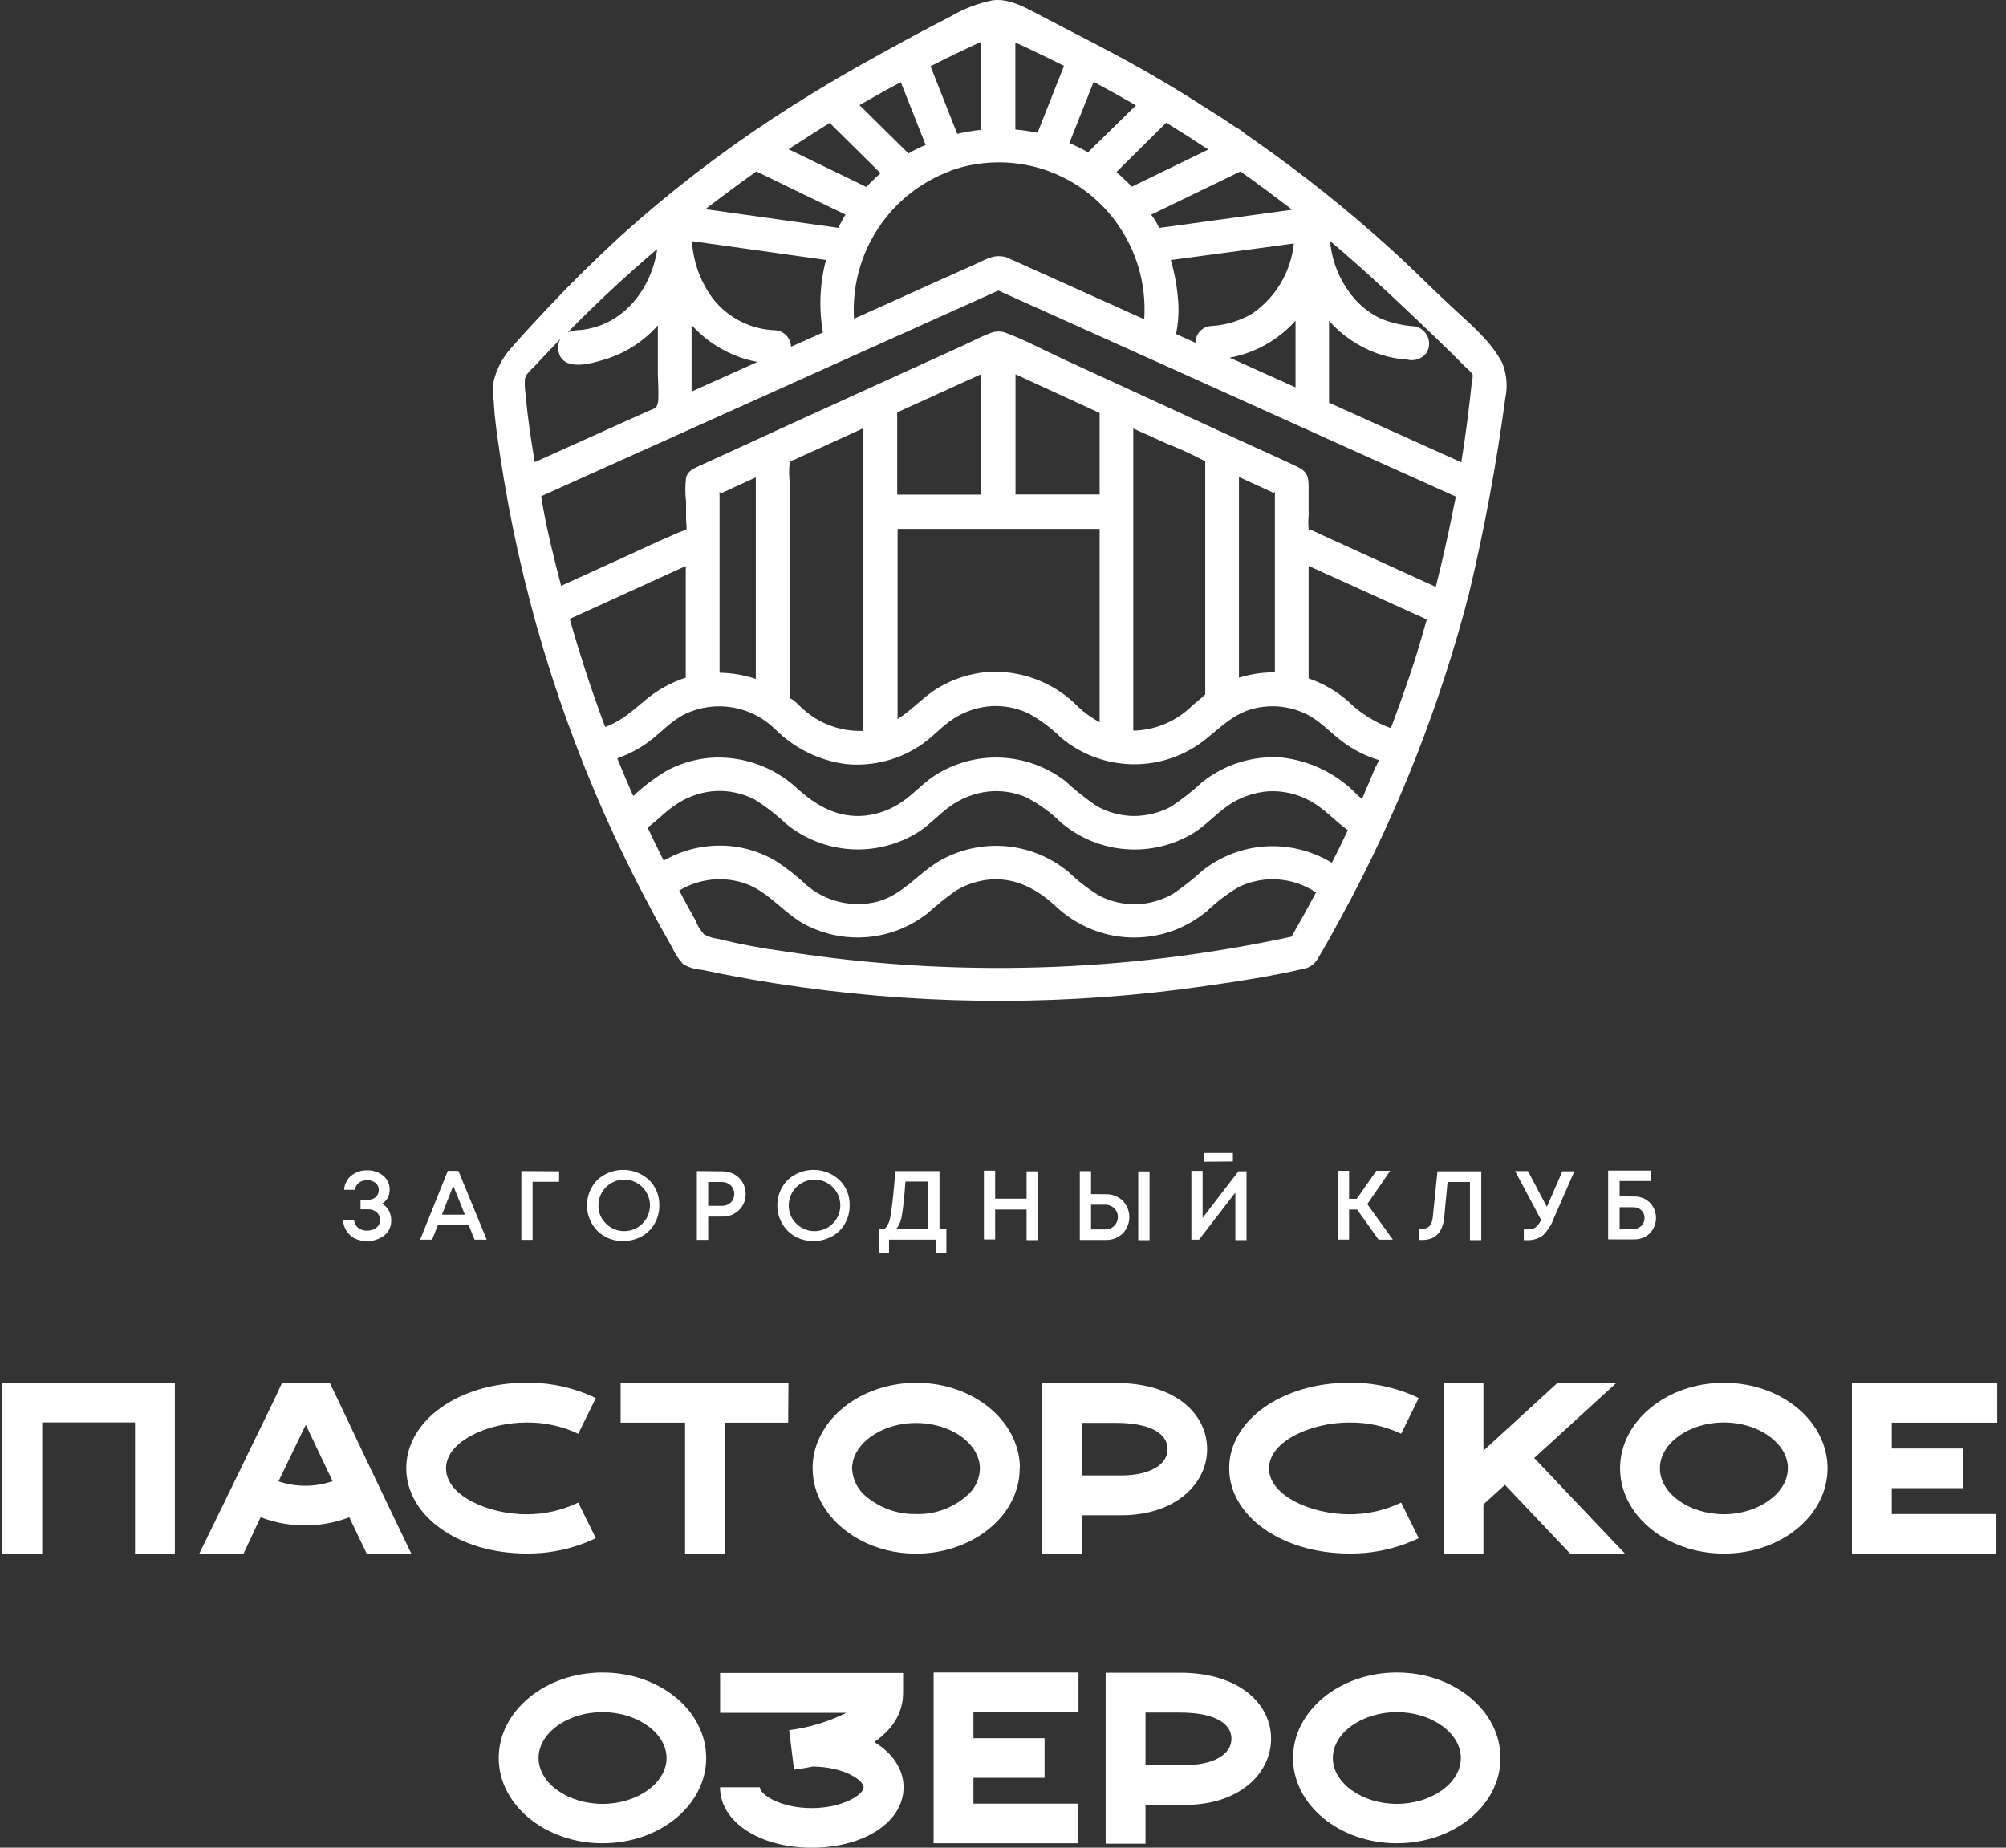<svg width="152" height="140" viewBox="0 0 152 140" fill="none" xmlns="http://www.w3.org/2000/svg">
<rect x="0" y="0" width="152" height="140" fill="#333333" stroke="none"/>
<path d="M53.509 133.203C53.509 136.778 49.992 139.664 45.658 139.664C41.324 139.664 37.789 136.767 37.789 133.203C37.789 129.64 41.306 126.725 45.658 126.725C50.009 126.725 53.509 129.628 53.509 133.203ZM50.508 133.203C50.508 131.314 48.288 129.727 45.658 129.727C43.027 129.727 40.808 131.297 40.808 133.203C40.808 135.11 43.027 136.68 45.658 136.68C48.288 136.68 50.508 135.104 50.508 133.203Z" fill="white"/>
<path d="M68.465 135.422C68.465 138.036 65.487 140 61.512 140C57.537 140 54.559 138.036 54.559 135.422H57.578C57.578 135.961 59.113 136.999 61.5 136.999C63.888 136.999 65.441 135.961 65.441 135.422C65.441 134.884 63.946 133.87 61.576 133.852C60.892 133.997 60.37 134.055 60.168 134.09L59.797 131.094C61.305 130.901 62.77 130.456 64.131 129.779H54.564V126.76H68.43V128.261C68.43 129.924 67.486 131.129 66.246 131.998C67.613 132.815 68.465 134.038 68.465 135.422Z" fill="white"/>
<path d="M73.761 131.702H79.15V134.704H73.761V136.662H81.688V139.664H70.742V126.725H81.722V129.744H73.761V131.702Z" fill="white"/>
<path d="M96.313 131.743C96.313 134.35 93.943 136.755 89.794 136.755H86.798V139.699H83.779V126.742H89.406C93.943 126.742 96.313 129.13 96.313 131.743ZM93.311 131.743C93.311 130.538 91.944 129.761 89.423 129.761H86.798V133.742H89.776C91.944 133.742 93.311 132.942 93.311 131.743Z" fill="white"/>
<path d="M113.696 133.203C113.696 136.778 110.179 139.664 105.844 139.664C101.51 139.664 97.976 136.767 97.976 133.203C97.976 129.64 101.499 126.725 105.844 126.725C110.19 126.725 113.696 129.628 113.696 133.203ZM110.694 133.203C110.694 131.314 108.475 129.727 105.844 129.727C103.214 129.727 100.994 131.297 100.994 133.203C100.994 135.11 103.22 136.68 105.844 136.68C108.469 136.68 110.694 135.104 110.694 133.203Z" fill="white"/>
<path d="M28.947 91.206C29.092 91.282 29.218 91.389 29.318 91.518C29.422 91.647 29.505 91.792 29.562 91.947C29.616 92.11 29.643 92.28 29.643 92.451C29.653 92.672 29.611 92.893 29.52 93.095C29.428 93.296 29.289 93.473 29.115 93.61C28.803 93.845 28.433 93.99 28.044 94.032C27.656 94.074 27.263 94.01 26.908 93.848C26.641 93.72 26.416 93.519 26.259 93.268C26.09 93.019 25.999 92.724 25.998 92.422H26.827C26.84 92.58 26.894 92.732 26.983 92.863C27.07 92.989 27.191 93.089 27.331 93.152C27.483 93.217 27.647 93.249 27.812 93.245C28.068 93.254 28.32 93.174 28.524 93.019C28.611 92.949 28.681 92.861 28.729 92.761C28.777 92.661 28.802 92.551 28.802 92.44C28.804 92.331 28.782 92.223 28.739 92.124C28.697 92.024 28.633 91.934 28.553 91.86C28.372 91.703 28.138 91.62 27.899 91.629H27.319V90.904H27.899C28.112 90.913 28.32 90.838 28.478 90.696C28.551 90.628 28.608 90.545 28.646 90.453C28.685 90.361 28.702 90.262 28.698 90.162C28.703 90.059 28.682 89.957 28.639 89.863C28.596 89.769 28.53 89.687 28.449 89.624C28.266 89.488 28.045 89.415 27.817 89.415C27.59 89.415 27.369 89.488 27.186 89.624C27.104 89.687 27.036 89.767 26.987 89.857C26.937 89.948 26.906 90.048 26.896 90.151H26.079C26.085 89.946 26.136 89.744 26.227 89.561C26.318 89.376 26.447 89.214 26.607 89.085C26.942 88.809 27.366 88.664 27.8 88.673C28.247 88.657 28.684 88.801 29.034 89.079C29.193 89.207 29.32 89.37 29.405 89.555C29.49 89.74 29.532 89.942 29.527 90.145C29.529 90.365 29.475 90.583 29.37 90.777C29.266 90.952 29.121 91.099 28.947 91.206Z" fill="white"/>
<path d="M35.958 93.929L35.506 92.805H33.188L32.742 93.929H31.838L33.93 88.714H34.735L36.879 93.929H35.958ZM34.341 89.844L33.489 92.034H35.228L34.341 89.844Z" fill="white"/>
<path d="M42.366 88.749V89.543H40.356V93.946H39.504V88.731L42.366 88.749Z" fill="white"/>
<path d="M47.216 94.027C46.855 94.039 46.494 93.977 46.157 93.844C45.821 93.712 45.514 93.512 45.258 93.257C44.756 92.741 44.476 92.05 44.476 91.33C44.476 90.611 44.756 89.919 45.258 89.403C45.792 88.912 46.493 88.638 47.219 88.638C47.946 88.638 48.646 88.912 49.181 89.403C49.436 89.654 49.636 89.955 49.77 90.287C49.904 90.619 49.967 90.975 49.957 91.333C49.964 91.814 49.842 92.288 49.604 92.706C49.376 93.117 49.036 93.455 48.624 93.68C48.193 93.915 47.708 94.035 47.216 94.027ZM45.878 92.671C46.19 93.002 46.607 93.213 47.058 93.269C47.509 93.324 47.965 93.221 48.348 92.977C48.731 92.733 49.017 92.362 49.156 91.93C49.295 91.498 49.28 91.03 49.111 90.608C48.943 90.186 48.633 89.836 48.235 89.618C47.837 89.4 47.374 89.327 46.928 89.413C46.482 89.499 46.08 89.738 45.791 90.088C45.502 90.438 45.344 90.879 45.345 91.333C45.338 91.581 45.381 91.827 45.473 92.057C45.565 92.287 45.703 92.496 45.878 92.671Z" fill="white"/>
<path d="M54.732 88.749C55.045 88.745 55.354 88.821 55.63 88.969C55.896 89.113 56.117 89.327 56.268 89.589C56.421 89.855 56.501 90.157 56.5 90.464C56.505 90.692 56.464 90.92 56.377 91.131C56.29 91.343 56.16 91.534 55.995 91.692C55.828 91.854 55.63 91.98 55.413 92.064C55.196 92.147 54.965 92.186 54.732 92.179H53.66V93.946H52.803V88.731L54.732 88.749ZM54.686 91.368C54.816 91.371 54.946 91.35 55.068 91.304C55.18 91.262 55.282 91.199 55.37 91.118C55.455 91.037 55.522 90.938 55.567 90.829C55.613 90.713 55.637 90.589 55.636 90.464C55.64 90.302 55.598 90.143 55.516 90.004C55.434 89.865 55.316 89.751 55.173 89.676C55.023 89.595 54.855 89.555 54.686 89.56H53.66V91.368H54.686Z" fill="white"/>
<path d="M61.639 94.027C61.277 94.039 60.917 93.977 60.58 93.844C60.243 93.712 59.937 93.512 59.681 93.257C59.179 92.741 58.898 92.05 58.898 91.33C58.898 90.611 59.179 89.919 59.681 89.403C60.215 88.912 60.915 88.638 61.642 88.638C62.369 88.638 63.069 88.912 63.603 89.403C63.859 89.654 64.059 89.955 64.193 90.287C64.326 90.619 64.39 90.975 64.38 91.333C64.387 91.814 64.265 92.288 64.026 92.706C63.799 93.117 63.459 93.455 63.047 93.68C62.616 93.915 62.131 94.035 61.639 94.027ZM60.301 92.671C60.612 93.002 61.03 93.213 61.481 93.269C61.931 93.324 62.388 93.221 62.771 92.977C63.154 92.733 63.439 92.362 63.579 91.93C63.718 91.498 63.702 91.03 63.534 90.608C63.366 90.186 63.056 89.836 62.658 89.618C62.259 89.4 61.797 89.327 61.351 89.413C60.905 89.499 60.503 89.738 60.214 90.088C59.925 90.438 59.767 90.879 59.767 91.333C59.761 91.581 59.804 91.827 59.896 92.057C59.988 92.287 60.125 92.496 60.301 92.671Z" fill="white"/>
<path d="M71.188 93.135H71.709V94.943H70.921V93.929H67.363V94.943H66.575V93.135H66.981C67.041 93.096 67.096 93.049 67.143 92.996C67.197 92.933 67.242 92.863 67.276 92.787C67.324 92.697 67.363 92.602 67.392 92.503C67.421 92.405 67.45 92.266 67.485 92.092C67.52 91.918 67.543 91.733 67.566 91.547C67.589 91.362 67.624 91.118 67.653 90.811C67.682 90.504 67.717 90.203 67.746 89.89C67.775 89.577 67.804 89.195 67.844 88.731H71.188V93.135ZM68.609 89.525C68.522 90.736 68.429 91.588 68.337 92.086C68.288 92.468 68.138 92.831 67.902 93.135H70.324V89.525H68.609Z" fill="white"/>
<path d="M77.787 88.749H78.639V93.964H77.787V91.646H75.406V93.911H74.554V88.697H75.406V90.823H77.787V88.749Z" fill="white"/>
<path d="M83.773 90.487C84.01 90.478 84.246 90.516 84.468 90.6C84.69 90.683 84.893 90.811 85.065 90.974C85.391 91.306 85.574 91.754 85.574 92.219C85.574 92.685 85.391 93.133 85.065 93.465C84.893 93.628 84.69 93.755 84.468 93.839C84.246 93.923 84.01 93.961 83.773 93.952H81.82V88.737H82.672V90.475L83.773 90.487ZM83.715 93.152C83.845 93.158 83.974 93.137 84.096 93.091C84.217 93.045 84.328 92.975 84.422 92.886C84.512 92.798 84.583 92.694 84.632 92.578C84.68 92.463 84.705 92.339 84.705 92.214C84.705 92.088 84.68 91.964 84.632 91.849C84.583 91.734 84.512 91.629 84.422 91.541C84.23 91.364 83.976 91.271 83.715 91.281H82.672V93.152H83.715ZM86.247 88.754H87.105V93.969H86.247V88.754Z" fill="white"/>
<path d="M93.838 88.749H94.452V93.964H93.606V90.359L90.854 93.929H90.274V88.714H91.126V92.277L93.838 88.749ZM91.26 88.019V87.358H93.421V88.001L91.26 88.019Z" fill="white"/>
<path d="M104.46 93.929L102.831 91.646H102.223V93.923H101.371V88.708H102.223V90.835H102.802L104.291 88.708H105.34L103.602 91.24L105.543 93.929H104.46Z" fill="white"/>
<path d="M108.921 88.749H112.241V93.964H111.383V89.56H109.686L109.436 92.214C109.326 93.373 108.764 93.952 107.762 93.952H107.513V93.112H107.762C108.243 93.112 108.515 92.816 108.567 92.219L108.921 88.749Z" fill="white"/>
<path d="M118.384 88.749H119.293L117.74 92.306C117.563 92.802 117.274 93.251 116.895 93.616C116.545 93.867 116.119 93.989 115.689 93.964H115.463V93.152H115.77C115.973 93.159 116.174 93.109 116.35 93.007C116.534 92.85 116.679 92.651 116.773 92.428L114.803 88.731H115.776L117.213 91.443L118.384 88.749Z" fill="white"/>
<path d="M123.813 90.661C124.035 90.653 124.256 90.691 124.463 90.77C124.67 90.85 124.859 90.97 125.018 91.124C125.314 91.438 125.48 91.852 125.48 92.283C125.48 92.714 125.314 93.129 125.018 93.442C124.858 93.597 124.668 93.718 124.46 93.797C124.252 93.877 124.03 93.914 123.807 93.906H121.854V88.691H125.099V89.485H122.724V90.643L123.813 90.661ZM123.738 93.123C123.971 93.13 124.198 93.045 124.369 92.886C124.499 92.753 124.582 92.582 124.606 92.398C124.63 92.214 124.594 92.028 124.503 91.866C124.427 91.744 124.321 91.644 124.195 91.576C124.054 91.504 123.897 91.469 123.738 91.472H122.724V93.123H123.738Z" fill="white"/>
<path d="M13.25 117.755H10.231V107.777H3.197V117.755H0.178V104.776H13.25V117.755Z" fill="white"/>
<path d="M43.815 113.85L45.148 116.55C43.507 117.332 41.709 117.729 39.892 117.709C34.781 117.709 30.783 114.876 30.783 111.248C30.783 107.621 34.781 104.77 39.892 104.77C41.709 104.75 43.507 105.147 45.148 105.929L43.815 108.635C42.589 108.056 41.247 107.765 39.892 107.783C36.995 107.783 33.796 109.191 33.796 111.26C33.796 113.328 37.001 114.736 39.892 114.736C41.25 114.741 42.591 114.438 43.815 113.85Z" fill="white"/>
<path d="M59.721 107.795H54.929V117.755H51.91V107.795H47.025V104.776H59.744L59.721 107.795Z" fill="white"/>
<path d="M77.277 111.057C77.15 107.58 73.69 104.776 69.437 104.776C65.184 104.776 61.708 107.575 61.574 111.051C61.574 111.121 61.574 111.19 61.574 111.26C61.578 112.237 61.842 113.194 62.339 114.035C63.62 116.214 66.302 117.721 69.414 117.721C72.526 117.721 75.295 116.191 76.535 113.972C77.011 113.149 77.263 112.216 77.265 111.266C77.276 111.197 77.279 111.127 77.277 111.057ZM69.414 114.719C68.044 114.746 66.71 114.281 65.653 113.41C65.328 113.15 65.063 112.824 64.875 112.453C64.687 112.082 64.581 111.675 64.564 111.26C64.565 111.064 64.59 110.87 64.639 110.68C65.051 109.07 67.073 107.818 69.414 107.818C71.575 107.818 73.47 108.878 74.049 110.304C74.183 110.613 74.252 110.946 74.252 111.283C74.233 112.001 73.933 112.683 73.418 113.184C72.885 113.691 72.257 114.089 71.57 114.352C70.882 114.616 70.15 114.741 69.414 114.719Z" fill="white"/>
<path d="M91.468 109.794C91.468 112.401 89.098 114.812 84.955 114.812H81.971V117.755H78.952V104.793H84.584C89.115 104.793 91.468 107.181 91.468 109.794ZM88.472 109.794C88.472 108.589 87.099 107.812 84.584 107.812H81.971V111.793H84.955C87.099 111.793 88.472 110.999 88.472 109.794Z" fill="white"/>
<path d="M106.169 113.85L107.502 116.55C105.862 117.332 104.064 117.729 102.246 117.709C97.136 117.709 93.138 114.876 93.138 111.248C93.138 107.621 97.136 104.77 102.246 104.77C104.064 104.75 105.862 105.147 107.502 105.929L106.169 108.635C104.944 108.056 103.602 107.764 102.246 107.783C99.349 107.783 96.157 109.191 96.157 111.26C96.157 113.328 99.355 114.736 102.246 114.736C103.604 114.741 104.946 114.438 106.169 113.85Z" fill="white"/>
<path d="M118.98 117.721L114.032 112.506L112.404 113.989V117.767H109.385V104.787H112.404V109.916L118.013 104.787H122.474L116.251 110.472L123.129 117.721H118.98Z" fill="white"/>
<path d="M138.478 111.254C138.478 114.829 134.961 117.715 130.627 117.715C126.292 117.715 122.758 114.818 122.758 111.254C122.758 107.691 126.275 104.776 130.627 104.776C134.978 104.776 138.478 107.685 138.478 111.254ZM135.477 111.254C135.477 109.365 133.257 107.777 130.627 107.777C127.996 107.777 125.777 109.348 125.777 111.254C125.777 113.16 127.996 114.731 130.627 114.731C133.257 114.731 135.471 113.126 135.471 111.254H135.477Z" fill="white"/>
<path d="M143.345 109.753H148.734V112.755H143.345V114.719H151.272V117.721H140.326V104.776H151.336V107.795H143.345V109.753Z" fill="white"/>
<path d="M29.063 113.34L27.643 110.362L25.639 106.132L24.984 104.77H21.374L20.742 106.132L18.656 110.42L17.219 113.381L15.099 117.721H18.454L19.033 116.486L19.613 115.241L19.752 114.962C21.914 115.789 24.305 115.789 26.467 114.962L27.25 116.608L27.794 117.732H31.172L29.063 113.34ZM23.136 112.575C22.444 112.576 21.756 112.463 21.102 112.239L23.17 107.957L24.59 110.941L24.619 111.005L25.198 112.227C24.535 112.458 23.838 112.575 23.136 112.575Z" fill="white"/>
<path d="M113.823 27.479C113.012 25.961 111.679 24.779 110.422 23.637C108.973 22.322 107.6 20.931 106.163 19.581C103.112 16.76 99.897 14.123 96.533 11.683C95.814 11.162 95.09 10.658 94.366 10.148C94.15 9.946 93.906 9.778 93.641 9.649C93.062 9.25 92.483 8.861 91.868 8.491C90.71 7.743 89.551 7.013 88.357 6.306C86.572 5.24 84.747 4.237 82.899 3.281C81.352 2.488 79.81 1.676 78.263 0.871C77.324 0.378 76.252 -0.132 75.169 0.031C74.065 0.262 73.007 0.671 72.034 1.242C69.757 2.401 67.486 3.652 65.249 4.904C63.012 6.155 60.747 7.534 58.574 8.96C54.509 11.635 50.653 14.614 47.037 17.872C45.148 19.61 43.34 21.389 41.59 23.243C40.646 24.245 39.707 25.254 38.803 26.285C38.128 27.008 37.65 27.892 37.413 28.852C37.326 29.364 37.326 29.887 37.413 30.399C37.442 31.129 37.523 31.842 37.615 32.572C37.952 35.094 38.374 37.605 38.884 40.105C40.919 50.011 44.367 59.573 49.123 68.497C49.703 69.61 50.317 70.711 50.943 71.806C51.141 72.266 51.419 72.688 51.765 73.052C52.191 73.302 52.669 73.449 53.162 73.48C55.684 74.013 58.224 74.456 60.781 74.807C70.895 76.204 81.154 76.175 91.26 74.72C93.821 74.355 96.428 73.961 98.949 73.365C99.145 73.307 99.327 73.209 99.482 73.075C99.634 72.951 99.762 72.799 99.859 72.629C100.485 71.58 101.081 70.502 101.661 69.424C103.811 65.483 105.71 61.409 107.345 57.227C108.906 53.238 110.228 49.159 111.303 45.013C112.471 40.117 113.391 35.167 114.061 30.179C114.252 29.275 114.17 28.335 113.823 27.479ZM100.705 24.309C101.653 25.379 102.846 26.204 104.181 26.714C104.975 27.014 105.809 27.196 106.656 27.253C106.915 27.313 107.185 27.299 107.437 27.212C107.688 27.125 107.909 26.968 108.075 26.76C108.196 26.575 108.268 26.361 108.285 26.141C108.302 25.92 108.264 25.698 108.174 25.496C108.083 25.294 107.944 25.117 107.767 24.983C107.591 24.849 107.384 24.76 107.166 24.726C106.298 24.665 105.446 24.47 104.639 24.147C103.936 23.814 103.301 23.352 102.768 22.785C101.63 21.534 100.932 19.945 100.78 18.26C102.982 20.114 105.097 22.067 107.183 24.054C108.122 24.947 109.055 25.839 109.976 26.743L111.019 27.786C111.164 27.942 111.558 28.226 111.598 28.441C111.589 28.636 111.562 28.83 111.517 29.02C111.482 29.321 111.453 29.628 111.419 29.93C111.355 30.509 111.291 31.037 111.222 31.587C111.077 32.746 110.909 33.905 110.729 35.029L100.705 30.515V24.309ZM74.352 9.139V9.835C73.74 9.9 73.132 10.002 72.532 10.142C71.86 8.431 71.186 6.723 70.51 5.02C71.779 4.371 73.06 3.756 74.352 3.16V9.139ZM68.836 11.625L65.127 7.963C66.159 7.384 67.202 6.77 68.256 6.225C68.888 7.813 69.514 9.394 70.139 10.982C69.693 11.162 69.259 11.382 68.836 11.625ZM78.617 10.061C78.062 9.946 77.501 9.863 76.936 9.812V3.218C78.176 3.785 79.405 4.377 80.621 4.991C79.957 6.683 79.289 8.373 78.617 10.061ZM110.069 38.83C109.692 40.719 109.263 42.596 108.794 44.468L100.027 40.47C99.85 40.376 99.668 40.293 99.482 40.221C99.691 40.284 99.233 40.111 99.158 40.169C99.163 40.132 99.163 40.095 99.158 40.058C99.126 39.735 99.126 39.409 99.158 39.085V36.924C99.158 36.153 99.077 35.736 98.306 35.371C96.811 34.658 95.293 33.98 93.781 33.291L84.967 29.234L80.633 27.241C79.179 26.575 77.736 25.787 76.235 25.225C75.862 25.08 75.449 25.08 75.076 25.225C74.358 25.491 73.662 25.868 72.961 26.187L68.54 28.197L59.814 32.172L55.225 34.281L53.04 35.278C52.594 35.481 52.125 35.666 51.986 36.182C51.913 36.798 51.913 37.42 51.986 38.036V39.415C51.986 39.606 52.078 40.035 51.986 40.203C52.061 40.07 51.325 40.389 51.232 40.429L49.911 41.009L47.391 42.167L42.517 44.387C41.938 42.15 41.359 39.885 41.005 37.602L68.187 25.37L75.65 22.015C84.654 26.059 93.657 30.115 102.658 34.183L110.318 37.63C110.225 38.025 110.15 38.424 110.069 38.83ZM107.171 50.112C106.627 51.815 106.012 53.501 105.392 55.17C104.158 54.728 103.037 54.02 102.107 53.096C101.24 52.349 100.239 51.773 99.158 51.398V42.88L108.11 46.936C107.809 48.01 107.498 49.069 107.177 50.112H107.171ZM102.582 59.962C101.102 58.536 99.195 57.636 97.153 57.401C94.962 57.231 92.788 57.903 91.075 59.278C90.341 59.965 89.548 60.586 88.705 61.133C87.832 61.595 86.859 61.834 85.871 61.828C84.88 61.809 83.909 61.54 83.049 61.046C82.235 60.481 81.461 59.862 80.731 59.191C79.301 58.086 77.558 57.46 75.752 57.402C73.945 57.343 72.165 57.856 70.667 58.867C69.838 59.446 69.183 60.194 68.349 60.756C67.522 61.328 66.567 61.686 65.568 61.799C63.522 62.008 61.871 61.075 60.411 59.742C59.522 58.917 58.473 58.285 57.328 57.886C56.183 57.487 54.967 57.33 53.759 57.424C52.638 57.526 51.549 57.849 50.554 58.374C49.627 58.924 48.765 59.575 47.982 60.316C47.564 59.365 47.161 58.413 46.771 57.459C47.631 57.157 48.441 56.73 49.175 56.19C50.097 55.5 50.833 54.637 51.876 54.116C53.002 53.572 54.269 53.392 55.502 53.599C56.735 53.807 57.873 54.392 58.759 55.274C60.207 56.713 62.089 57.634 64.113 57.894C66.203 58.099 68.294 57.532 69.995 56.3C70.788 55.721 71.426 54.979 72.249 54.457C73.116 53.895 74.114 53.566 75.146 53.501C76.128 53.454 77.106 53.653 77.991 54.081C78.862 54.573 79.664 55.177 80.378 55.877C81.915 57.17 83.855 57.888 85.863 57.908C87.871 57.928 89.825 57.249 91.387 55.987C92.454 55.135 93.311 54.249 94.656 53.785C96.044 53.346 97.546 53.441 98.868 54.052C99.963 54.556 100.716 55.425 101.655 56.144C102.505 56.792 103.465 57.283 104.489 57.592C104.413 57.807 104.239 58.085 104.176 58.241C104.048 58.554 103.921 58.861 103.787 59.168C103.59 59.626 103.388 60.084 103.208 60.536C102.99 60.362 102.783 60.174 102.588 59.974L102.582 59.962ZM97.86 70.971C85.243 73.697 72.232 74.076 59.478 72.09C57.766 71.864 56.067 71.545 54.39 71.134C54.031 71.085 53.682 70.975 53.359 70.809C53.073 70.492 52.847 70.124 52.693 69.726C52.27 68.984 51.864 68.231 51.464 67.477C52.23 67.012 53.092 66.727 53.984 66.643C54.877 66.56 55.776 66.681 56.615 66.996C58.325 67.663 59.414 69.21 61.019 70.062C62.475 70.819 64.118 71.143 65.752 70.997C67.387 70.85 68.946 70.238 70.244 69.233C70.932 68.613 71.656 68.032 72.411 67.495C73.212 67.005 74.117 66.711 75.053 66.637C77.011 66.492 78.617 67.396 80.013 68.683C81.211 69.811 82.706 70.574 84.323 70.882C85.939 71.19 87.61 71.03 89.139 70.421C89.977 70.078 90.758 69.611 91.457 69.036C92.189 68.33 93.002 67.714 93.879 67.199C94.805 66.755 95.831 66.561 96.856 66.635C97.88 66.709 98.867 67.049 99.72 67.622C99.121 68.743 98.503 69.857 97.866 70.966L97.86 70.971ZM88.936 67.692C88.105 68.18 87.17 68.462 86.207 68.515C85.222 68.551 84.244 68.34 83.362 67.9C82.506 67.39 81.711 66.784 80.992 66.093C79.666 64.983 78.036 64.299 76.315 64.129C74.594 63.96 72.862 64.313 71.345 65.142C69.606 66.098 68.476 67.767 66.506 68.312C65.566 68.554 64.58 68.564 63.635 68.343C62.689 68.121 61.812 67.672 61.077 67.037C60.339 66.34 59.535 65.715 58.678 65.171C57.796 64.669 56.83 64.329 55.827 64.169C53.917 63.879 51.964 64.245 50.288 65.206C49.871 64.379 49.465 63.545 49.071 62.703C49.865 62.123 50.531 61.37 51.389 60.849C52.259 60.298 53.257 59.982 54.286 59.933C55.292 59.894 56.29 60.118 57.183 60.582C58.035 61.113 58.831 61.728 59.559 62.419C60.966 63.568 62.701 64.243 64.515 64.347C66.329 64.451 68.129 63.979 69.659 62.998C70.522 62.419 71.194 61.648 72.034 61.063C72.879 60.463 73.862 60.089 74.891 59.974C75.879 59.87 76.878 60.026 77.788 60.426C78.741 60.92 79.614 61.555 80.378 62.309C81.76 63.486 83.478 64.197 85.287 64.34C87.096 64.484 88.904 64.053 90.454 63.108C91.37 62.529 92.071 61.741 92.94 61.115C93.871 60.439 94.974 60.038 96.121 59.956C97.253 59.897 98.378 60.167 99.361 60.733C100.386 61.312 101.168 62.216 102.13 62.9C101.744 63.73 101.34 64.555 100.919 65.374C99.422 64.461 97.683 64.027 95.932 64.13C94.182 64.234 92.505 64.87 91.127 65.954C90.439 66.58 89.709 67.159 88.942 67.686L88.936 67.692ZM51.962 51.346C50.88 51.694 49.873 52.245 48.996 52.968C47.97 53.809 47.112 54.637 45.855 55.083C44.843 52.379 43.949 49.65 43.172 46.896L51.962 42.886V51.346ZM54.523 41.6V37.544C54.512 37.455 54.512 37.365 54.523 37.277L54.622 37.381L54.836 37.283C55.021 37.212 55.201 37.131 55.375 37.039L57.27 36.17V51.444C56.385 51.144 55.458 50.985 54.523 50.975V41.6ZM59.831 34.901C59.889 34.791 59.791 34.953 59.877 34.901C59.814 34.948 60.138 34.849 60.144 34.849C60.293 34.792 60.438 34.726 60.579 34.652L62.317 33.864L65.423 32.444V55.379C64.526 55.415 63.631 55.264 62.796 54.935C61.961 54.605 61.204 54.105 60.573 53.467C60.428 53.315 60.273 53.174 60.109 53.044C60.022 52.991 59.785 52.847 59.837 52.934C59.837 52.904 59.837 52.841 59.837 52.806C59.816 52.613 59.816 52.419 59.837 52.227V36.599C59.782 36.064 59.782 35.524 59.837 34.988C59.837 34.988 59.825 34.919 59.837 34.896L59.831 34.901ZM83.322 31.384V37.468H76.948V28.36L83.322 31.291V31.384ZM83.322 54.724C82.734 54.41 82.191 54.02 81.705 53.565C80.809 52.644 79.722 51.93 78.521 51.474C77.32 51.017 76.033 50.829 74.752 50.923C73.48 51.04 72.249 51.435 71.148 52.082C69.989 52.76 69.137 53.785 68.013 54.481V40.076H83.322V54.77V54.724ZM67.984 31.245L74.358 28.348V37.48H67.984V31.245ZM85.9 32.282C85.877 32.242 85.935 32.265 85.9 32.3V32.282ZM88.415 33.615C89.375 33.992 90.313 34.421 91.225 34.901C91.254 34.923 91.288 34.939 91.324 34.948C91.324 34.994 91.324 35.04 91.324 35.075V52.285C91.33 52.402 91.33 52.52 91.324 52.638C91.324 52.638 91.295 52.638 91.254 52.678C90.982 52.951 90.675 53.171 90.373 53.432C89.18 54.635 87.565 55.327 85.871 55.361V32.578C85.869 32.541 85.869 32.504 85.871 32.468L88.415 33.615ZM93.879 51.334V36.141L95.652 36.953L96.191 37.202L96.4 37.3C96.487 37.376 96.556 37.358 96.602 37.242C96.614 37.333 96.614 37.424 96.602 37.515V50.946C95.679 50.936 94.76 51.073 93.879 51.352V51.334ZM62.856 9.302L66.721 13.126C66.344 13.451 65.988 13.8 65.654 14.169L59.75 11.307C60.785 10.631 61.821 9.968 62.856 9.319V9.302ZM72.028 12.929C74.257 12.14 76.682 12.093 78.94 12.793C81.198 13.494 83.17 14.905 84.562 16.817C86.122 18.944 86.88 21.555 86.7 24.188L76.212 19.471H76.166C75.314 19.256 74.752 19.633 73.969 19.987L70.806 21.406L64.71 24.153C64.563 21.746 65.195 19.357 66.514 17.338C67.832 15.319 69.766 13.779 72.028 12.946V12.929ZM88.368 9.296C89.446 9.957 90.509 10.634 91.555 11.33L85.761 14.146C85.634 13.989 85.454 13.845 85.367 13.752C85.118 13.503 84.857 13.271 84.596 13.039L88.368 9.296ZM87.841 17.269C87.76 17.107 87.673 16.945 87.586 16.788C87.499 16.632 87.331 16.435 87.227 16.267L93.989 12.993C95.322 13.926 96.626 14.911 97.912 15.89L87.841 17.269ZM98.167 24.28V29.35L95.386 28.099L93.786 27.374L93.172 27.102C95.102 26.747 96.859 25.76 98.167 24.298V24.28ZM89.116 25.306C89.257 24.606 89.317 23.893 89.296 23.179C89.241 22.002 89.047 20.834 88.716 19.703L98.039 18.451C97.931 19.506 97.595 20.525 97.056 21.438C96.517 22.351 95.787 23.137 94.916 23.741C93.953 24.318 92.862 24.648 91.741 24.703C91.424 24.731 91.129 24.877 90.914 25.112C90.699 25.347 90.581 25.654 90.582 25.972C90.13 25.781 89.632 25.532 89.116 25.306ZM82.441 11.544C81.983 11.282 81.511 11.046 81.027 10.837L82.87 6.202C83.947 6.777 85.016 7.37 86.074 7.981L82.441 11.544ZM57.299 12.981C59.551 14.082 61.807 15.175 64.067 16.261C63.87 16.591 63.684 16.921 63.516 17.263L53.452 15.849C54.73 14.864 56.02 13.908 57.322 12.981H57.299ZM57.392 27.427L56.783 27.699L55.184 28.417L52.403 29.669V24.622C53.717 26.086 55.48 27.073 57.415 27.427H57.392ZM62.334 25.201L59.935 26.273C59.928 25.949 59.798 25.639 59.571 25.406C59.344 25.174 59.037 25.037 58.713 25.022C57.802 24.988 56.91 24.756 56.098 24.342C55.286 23.928 54.575 23.341 54.014 22.623C53.075 21.357 52.525 19.845 52.432 18.271L62.589 19.697C62.113 21.493 62.034 23.372 62.358 25.201H62.334ZM49.842 30.492C49.807 30.955 49.5 30.973 49.094 31.158L48.121 31.593L40.519 35.017C40.24 33.349 39.98 31.668 39.84 29.988C39.77 29.563 39.749 29.131 39.777 28.701C39.846 28.319 40.287 27.989 40.542 27.71C41.156 27.05 41.776 26.389 42.407 25.74C42.421 25.724 42.437 25.708 42.454 25.694C42.359 25.871 42.304 26.066 42.292 26.266C42.28 26.466 42.312 26.666 42.384 26.853C42.871 28.128 44.847 27.525 45.791 27.247C47.359 26.777 48.764 25.878 49.847 24.651V28.342C49.865 29.066 49.923 29.779 49.865 30.492H49.842ZM43.92 25.01C43.611 25.014 43.304 25.073 43.016 25.184C45.183 22.975 47.445 20.869 49.801 18.868C49.355 21.939 47.182 24.721 43.92 25.01Z" fill="white"/>
<path d="M60.098 53.015C60.144 53.049 60.144 53.055 60.098 53.015V53.015Z" fill="white"/>
</svg>
